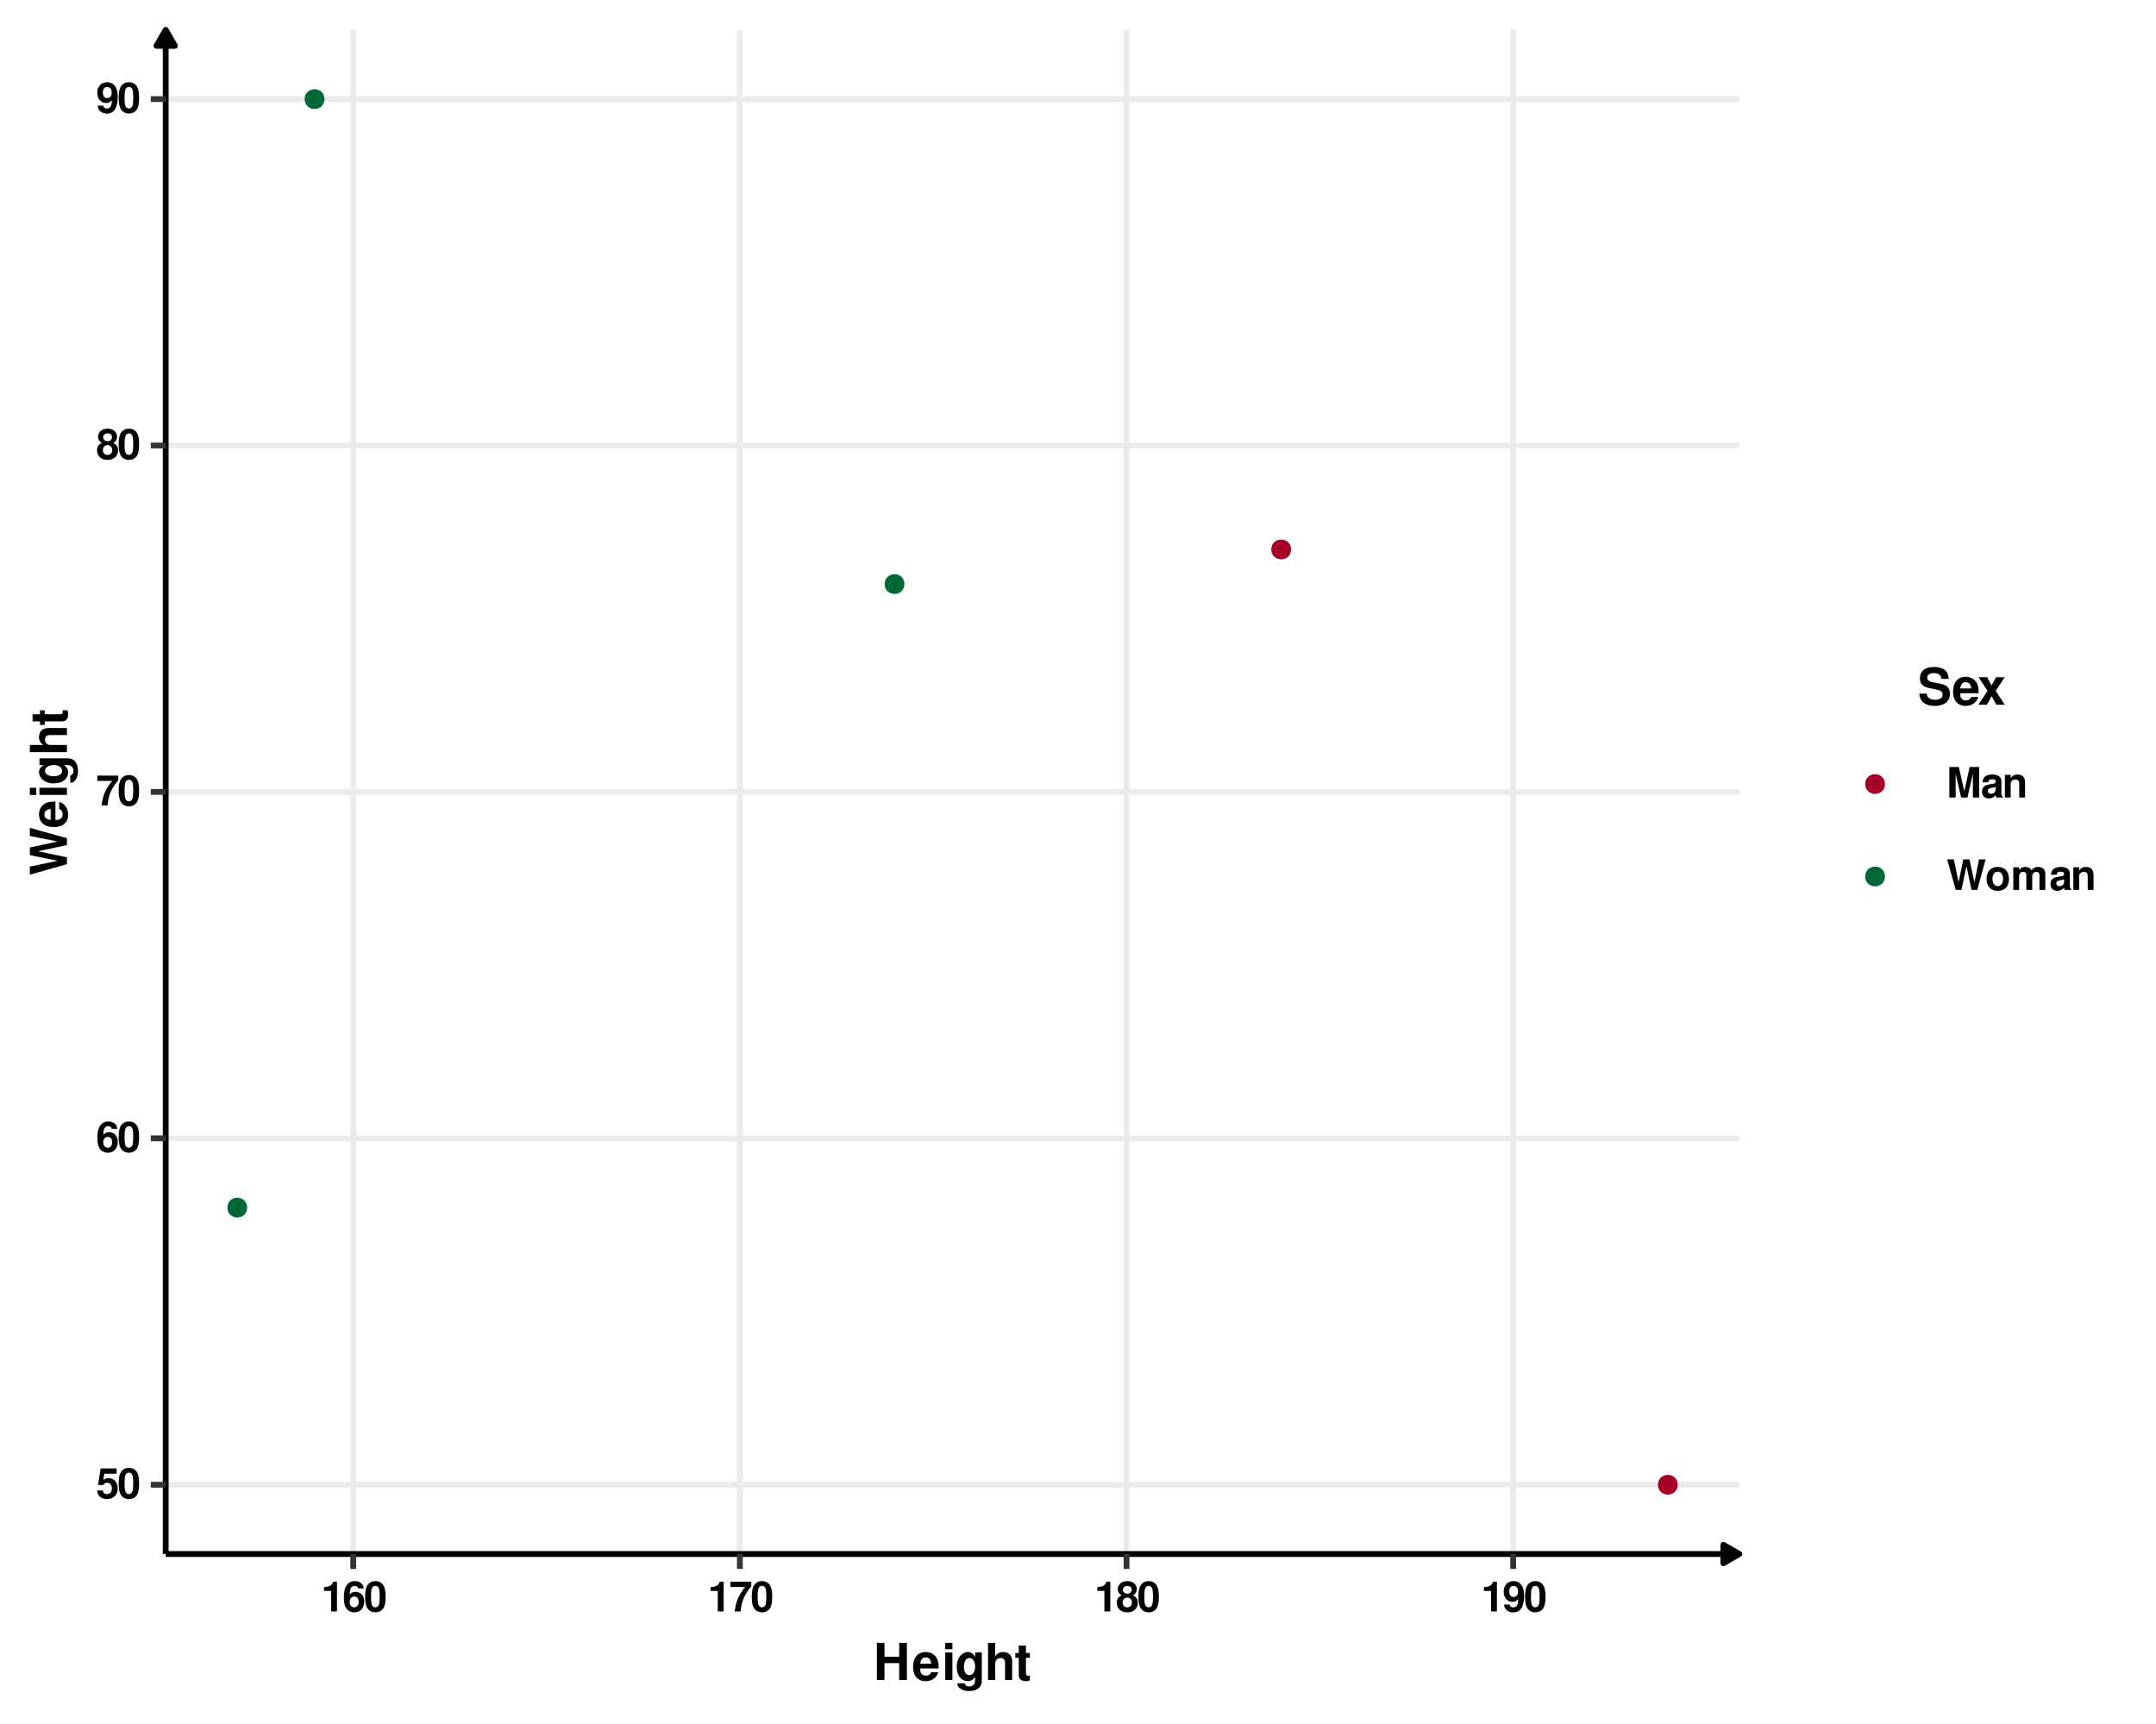 <?xml version="1.0" encoding="UTF-8"?>
<svg xmlns="http://www.w3.org/2000/svg" xmlns:xlink="http://www.w3.org/1999/xlink" width="504pt" height="403pt" viewBox="0 0 504 403" version="1.1">
<defs>
<g>
<symbol overflow="visible" id="glyph0-0">
<path style="stroke:none;" d=""/>
</symbol>
<symbol overflow="visible" id="glyph0-1">
<path style="stroke:none;" d="M 4.797 -6.953 L 1.078 -6.953 L 0.453 -3.078 L 1.688 -3.078 C 1.844 -3.422 2.156 -3.609 2.578 -3.609 C 3.266 -3.609 3.688 -3.109 3.688 -2.266 C 3.688 -1.453 3.266 -0.953 2.578 -0.953 C 1.984 -0.953 1.641 -1.25 1.609 -1.812 L 0.266 -1.812 C 0.281 -0.594 1.203 0.219 2.562 0.219 C 4.047 0.219 5.062 -0.797 5.062 -2.297 C 5.062 -3.719 4.188 -4.688 2.906 -4.688 C 2.438 -4.688 2.094 -4.578 1.688 -4.266 L 1.922 -5.719 L 4.797 -5.719 Z M 4.797 -6.953 "/>
</symbol>
<symbol overflow="visible" id="glyph0-2">
<path style="stroke:none;" d="M 2.672 -7.094 C 1.938 -7.094 1.297 -6.781 0.875 -6.203 C 0.469 -5.656 0.281 -4.781 0.281 -3.422 C 0.281 -2.188 0.438 -1.328 0.781 -0.797 C 1.188 -0.141 1.859 0.219 2.672 0.219 C 3.422 0.219 4.047 -0.078 4.484 -0.656 C 4.875 -1.188 5.062 -2.094 5.062 -3.391 C 5.062 -4.656 4.906 -5.531 4.578 -6.062 C 4.156 -6.734 3.484 -7.094 2.672 -7.094 Z M 2.672 -5.984 C 3.031 -5.984 3.312 -5.797 3.484 -5.422 C 3.609 -5.141 3.688 -4.375 3.688 -3.422 C 3.688 -2.641 3.625 -1.875 3.516 -1.594 C 3.359 -1.172 3.062 -0.953 2.672 -0.953 C 2.312 -0.953 2.031 -1.141 1.875 -1.484 C 1.734 -1.781 1.656 -2.516 1.656 -3.438 C 1.656 -4.266 1.719 -5.047 1.828 -5.328 C 1.984 -5.75 2.281 -5.984 2.672 -5.984 Z M 2.672 -5.984 "/>
</symbol>
<symbol overflow="visible" id="glyph0-3">
<path style="stroke:none;" d="M 4.969 -5.375 C 4.891 -5.812 4.812 -6.047 4.641 -6.297 C 4.266 -6.797 3.641 -7.094 2.875 -7.094 C 2.016 -7.094 1.312 -6.703 0.891 -6.016 C 0.484 -5.344 0.312 -4.562 0.312 -3.297 C 0.312 -2.109 0.453 -1.359 0.812 -0.797 C 1.219 -0.156 1.938 0.219 2.766 0.219 C 4.141 0.219 5.078 -0.797 5.078 -2.328 C 5.078 -3.656 4.266 -4.578 3.062 -4.578 C 2.5 -4.578 2.109 -4.406 1.688 -3.953 L 1.688 -4.109 C 1.719 -4.75 1.75 -4.953 1.844 -5.219 C 2.031 -5.734 2.359 -5.984 2.844 -5.984 C 3.281 -5.984 3.516 -5.812 3.688 -5.375 Z M 2.719 -3.484 C 3.375 -3.484 3.781 -3 3.781 -2.219 C 3.781 -1.484 3.328 -0.953 2.719 -0.953 C 2.094 -0.953 1.672 -1.453 1.672 -2.203 C 1.672 -2.953 2.094 -3.484 2.719 -3.484 Z M 2.719 -3.484 "/>
</symbol>
<symbol overflow="visible" id="glyph0-4">
<path style="stroke:none;" d="M 5.172 -6.953 L 0.281 -6.953 L 0.281 -5.719 L 3.75 -5.719 C 3.328 -5.266 2.484 -4 2.219 -3.406 C 1.734 -2.391 1.484 -1.484 1.297 0 L 2.688 0 C 2.812 -2.188 3.531 -3.875 5.172 -5.875 Z M 5.172 -6.953 "/>
</symbol>
<symbol overflow="visible" id="glyph0-5">
<path style="stroke:none;" d="M 4 -3.781 C 4.234 -3.906 4.344 -3.984 4.453 -4.078 C 4.734 -4.344 4.906 -4.766 4.906 -5.219 C 4.906 -6.297 3.969 -7.094 2.688 -7.094 C 1.391 -7.094 0.453 -6.297 0.453 -5.203 C 0.453 -4.531 0.719 -4.109 1.359 -3.781 C 0.547 -3.344 0.219 -2.828 0.219 -2 C 0.219 -0.688 1.219 0.219 2.688 0.219 C 4.141 0.219 5.141 -0.688 5.141 -2 C 5.141 -2.828 4.812 -3.344 4 -3.781 Z M 2.688 -5.984 C 3.297 -5.984 3.719 -5.609 3.719 -5.078 C 3.719 -4.547 3.297 -4.156 2.688 -4.156 C 2.078 -4.156 1.656 -4.531 1.656 -5.078 C 1.656 -5.609 2.078 -5.984 2.688 -5.984 Z M 2.672 -3.234 C 3.344 -3.234 3.766 -2.781 3.766 -2.062 C 3.766 -1.391 3.344 -0.953 2.672 -0.953 C 2.016 -0.953 1.594 -1.391 1.594 -2.078 C 1.594 -2.781 2.016 -3.234 2.672 -3.234 Z M 2.672 -3.234 "/>
</symbol>
<symbol overflow="visible" id="glyph0-6">
<path style="stroke:none;" d="M 0.375 -1.609 C 0.406 -0.547 1.297 0.234 2.5 0.234 C 3.391 0.234 4.062 -0.141 4.484 -0.844 C 4.844 -1.453 5.062 -2.516 5.062 -3.625 C 5.062 -4.641 4.891 -5.422 4.578 -5.953 C 4.141 -6.703 3.453 -7.094 2.609 -7.094 C 1.219 -7.094 0.281 -6.094 0.281 -4.641 C 0.281 -3.219 1.109 -2.234 2.344 -2.234 C 2.703 -2.234 3.031 -2.328 3.25 -2.484 C 3.375 -2.578 3.453 -2.672 3.688 -2.922 C 3.688 -1.578 3.312 -0.938 2.531 -0.938 C 2.047 -0.938 1.719 -1.203 1.688 -1.609 Z M 2.578 -5.969 C 3.25 -5.969 3.656 -5.469 3.656 -4.641 C 3.656 -3.875 3.234 -3.375 2.594 -3.375 C 1.969 -3.375 1.578 -3.859 1.578 -4.656 C 1.578 -5.469 1.953 -5.969 2.578 -5.969 Z M 2.578 -5.969 "/>
</symbol>
<symbol overflow="visible" id="glyph0-7">
<path style="stroke:none;" d="M 2.328 -4.797 L 2.328 0 L 3.703 0 L 3.703 -6.953 L 2.797 -6.953 C 2.578 -6.125 1.859 -5.703 0.672 -5.703 L 0.672 -4.797 Z M 2.328 -4.797 "/>
</symbol>
<symbol overflow="visible" id="glyph0-8">
<path style="stroke:none;" d="M 2.109 -5.562 L 3.406 0 L 4.875 0 L 6.141 -5.562 L 6.141 0 L 7.609 0 L 7.609 -7.141 L 5.391 -7.141 L 4.141 -1.453 L 2.844 -7.141 L 0.641 -7.141 L 0.641 0 L 2.109 0 Z M 2.109 -5.562 "/>
</symbol>
<symbol overflow="visible" id="glyph0-9">
<path style="stroke:none;" d="M 5.141 -0.172 C 4.891 -0.391 4.812 -0.547 4.812 -0.812 L 4.812 -3.75 C 4.812 -4.828 4.078 -5.375 2.656 -5.375 C 1.219 -5.375 0.484 -4.766 0.391 -3.547 L 1.719 -3.547 C 1.781 -4.094 2.016 -4.266 2.688 -4.266 C 3.219 -4.266 3.484 -4.094 3.484 -3.75 C 3.484 -3.562 3.391 -3.422 3.25 -3.328 C 3.062 -3.234 3.062 -3.234 2.375 -3.125 L 1.828 -3.031 C 0.781 -2.844 0.281 -2.312 0.281 -1.359 C 0.281 -0.406 0.906 0.219 1.875 0.219 C 2.469 0.219 3 -0.016 3.484 -0.531 C 3.484 -0.25 3.516 -0.156 3.641 0 L 5.141 0 Z M 3.484 -2.125 C 3.484 -1.328 3.094 -0.875 2.391 -0.875 C 1.938 -0.875 1.641 -1.125 1.641 -1.516 C 1.641 -1.938 1.859 -2.125 2.422 -2.25 L 2.906 -2.328 C 3.266 -2.406 3.328 -2.422 3.484 -2.5 Z M 3.484 -2.125 "/>
</symbol>
<symbol overflow="visible" id="glyph0-10">
<path style="stroke:none;" d="M 0.625 -5.297 L 0.625 0 L 1.984 0 L 1.984 -3.172 C 1.984 -3.797 2.422 -4.219 3.094 -4.219 C 3.688 -4.219 3.984 -3.891 3.984 -3.266 L 3.984 0 L 5.344 0 L 5.344 -3.547 C 5.344 -4.719 4.719 -5.375 3.578 -5.375 C 2.859 -5.375 2.375 -5.125 1.984 -4.531 L 1.984 -5.297 Z M 0.625 -5.297 "/>
</symbol>
<symbol overflow="visible" id="glyph0-11">
<path style="stroke:none;" d="M 7.156 0 L 9.125 -7.141 L 7.578 -7.141 L 6.5 -1.781 L 5.344 -7.141 L 3.906 -7.141 L 2.797 -1.797 L 1.688 -7.141 L 0.125 -7.141 L 2.141 0 L 3.469 0 L 4.641 -5.578 L 5.828 0 Z M 7.156 0 "/>
</symbol>
<symbol overflow="visible" id="glyph0-12">
<path style="stroke:none;" d="M 2.953 -5.375 C 1.328 -5.375 0.344 -4.312 0.344 -2.578 C 0.344 -0.828 1.328 0.219 2.953 0.219 C 4.578 0.219 5.578 -0.828 5.578 -2.531 C 5.578 -4.328 4.609 -5.375 2.953 -5.375 Z M 2.953 -4.266 C 3.719 -4.266 4.203 -3.594 4.203 -2.562 C 4.203 -1.562 3.688 -0.875 2.953 -0.875 C 2.219 -0.875 1.719 -1.562 1.719 -2.578 C 1.719 -3.594 2.219 -4.266 2.953 -4.266 Z M 2.953 -4.266 "/>
</symbol>
<symbol overflow="visible" id="glyph0-13">
<path style="stroke:none;" d="M 0.594 -5.297 L 0.594 0 L 1.953 0 L 1.953 -3.172 C 1.953 -3.828 2.312 -4.219 2.906 -4.219 C 3.359 -4.219 3.641 -3.953 3.641 -3.531 L 3.641 0 L 5.016 0 L 5.016 -3.172 C 5.016 -3.828 5.375 -4.219 5.953 -4.219 C 6.422 -4.219 6.703 -3.953 6.703 -3.531 L 6.703 0 L 8.078 0 L 8.078 -3.75 C 8.078 -4.766 7.453 -5.375 6.391 -5.375 C 5.719 -5.375 5.25 -5.141 4.844 -4.594 C 4.578 -5.094 4.062 -5.375 3.406 -5.375 C 2.797 -5.375 2.406 -5.188 1.953 -4.641 L 1.953 -5.297 Z M 0.594 -5.297 "/>
</symbol>
<symbol overflow="visible" id="glyph1-0">
<path style="stroke:none;" d=""/>
</symbol>
<symbol overflow="visible" id="glyph1-1">
<path style="stroke:none;" d="M 6.031 -3.938 L 6.031 0 L 7.828 0 L 7.828 -8.672 L 6.031 -8.672 L 6.031 -5.422 L 2.594 -5.422 L 2.594 -8.672 L 0.812 -8.672 L 0.812 0 L 2.594 0 L 2.594 -3.938 Z M 6.031 -3.938 "/>
</symbol>
<symbol overflow="visible" id="glyph1-2">
<path style="stroke:none;" d="M 6.234 -2.688 C 6.25 -2.828 6.25 -2.891 6.25 -2.969 C 6.25 -3.625 6.156 -4.219 6 -4.672 C 5.578 -5.828 4.531 -6.531 3.234 -6.531 C 1.391 -6.531 0.266 -5.203 0.266 -3.047 C 0.266 -0.984 1.375 0.281 3.203 0.281 C 4.641 0.281 5.812 -0.531 6.172 -1.812 L 4.531 -1.812 C 4.328 -1.297 3.875 -1 3.266 -1 C 2.781 -1 2.406 -1.203 2.172 -1.562 C 2.016 -1.797 1.953 -2.078 1.922 -2.688 Z M 1.953 -3.797 C 2.062 -4.781 2.469 -5.266 3.219 -5.266 C 3.984 -5.266 4.422 -4.75 4.516 -3.797 Z M 1.953 -3.797 "/>
</symbol>
<symbol overflow="visible" id="glyph1-3">
<path style="stroke:none;" d="M 2.469 -6.422 L 0.797 -6.422 L 0.797 0 L 2.469 0 Z M 2.469 -8.672 L 0.797 -8.672 L 0.797 -7.188 L 2.469 -7.188 Z M 2.469 -8.672 "/>
</symbol>
<symbol overflow="visible" id="glyph1-4">
<path style="stroke:none;" d="M 4.766 -6.422 L 4.766 -5.438 C 4.297 -6.188 3.781 -6.531 3.109 -6.531 C 2.531 -6.531 1.906 -6.25 1.469 -5.781 C 0.828 -5.125 0.484 -4.188 0.484 -3.062 C 0.484 -1.078 1.531 0.281 3.078 0.281 C 3.766 0.281 4.172 0.047 4.766 -0.656 L 4.766 0.219 C 4.766 0.984 4.219 1.531 3.422 1.531 C 2.828 1.531 2.469 1.266 2.328 0.781 L 0.625 0.781 C 0.625 1.281 0.812 1.625 1.25 1.969 C 1.766 2.391 2.469 2.594 3.375 2.594 C 5.234 2.594 6.344 1.703 6.344 0.219 L 6.344 -6.422 Z M 3.422 -5.141 C 4.203 -5.141 4.781 -4.281 4.781 -3.078 C 4.781 -1.922 4.234 -1.125 3.391 -1.125 C 2.672 -1.125 2.156 -1.922 2.156 -3.078 C 2.156 -4.297 2.672 -5.141 3.422 -5.141 Z M 3.422 -5.141 "/>
</symbol>
<symbol overflow="visible" id="glyph1-5">
<path style="stroke:none;" d="M 0.797 -8.672 L 0.797 0 L 2.469 0 L 2.469 -3.859 C 2.469 -4.594 3 -5.125 3.75 -5.125 C 4.125 -5.125 4.391 -4.984 4.578 -4.734 C 4.734 -4.516 4.781 -4.328 4.781 -3.922 L 4.781 0 L 6.438 0 L 6.438 -4.312 C 6.438 -5.109 6.234 -5.672 5.781 -6.047 C 5.422 -6.359 4.875 -6.531 4.344 -6.531 C 3.531 -6.531 2.922 -6.219 2.469 -5.5 L 2.469 -8.672 Z M 0.797 -8.672 "/>
</symbol>
<symbol overflow="visible" id="glyph1-6">
<path style="stroke:none;" d="M 3.578 -6.297 L 2.656 -6.297 L 2.656 -8.031 L 0.984 -8.031 L 0.984 -6.297 L 0.172 -6.297 L 0.172 -5.188 L 0.984 -5.188 L 0.984 -1.234 C 0.984 -0.219 1.531 0.281 2.625 0.281 C 3 0.281 3.281 0.234 3.578 0.141 L 3.578 -1.031 C 3.422 -1 3.328 -0.984 3.203 -0.984 C 2.766 -0.984 2.656 -1.125 2.656 -1.688 L 2.656 -5.188 L 3.578 -5.188 Z M 3.578 -6.297 "/>
</symbol>
<symbol overflow="visible" id="glyph1-7">
<path style="stroke:none;" d="M 7.234 -6.031 C 7.219 -7.828 6.016 -8.828 3.828 -8.828 C 1.734 -8.828 0.531 -7.844 0.531 -6.156 C 0.531 -4.812 1.219 -4.156 2.969 -3.828 L 4.188 -3.578 C 5.375 -3.359 5.828 -3.031 5.828 -2.328 C 5.828 -1.594 5.156 -1.156 4.078 -1.156 C 2.859 -1.156 2.172 -1.672 2.125 -2.594 L 0.375 -2.594 C 0.484 -0.734 1.766 0.281 3.984 0.281 C 6.219 0.281 7.531 -0.766 7.531 -2.531 C 7.531 -3.906 6.844 -4.625 5.234 -4.922 L 3.875 -5.188 C 2.609 -5.438 2.234 -5.688 2.234 -6.328 C 2.234 -6.984 2.812 -7.391 3.734 -7.391 C 4.875 -7.391 5.5 -6.922 5.562 -6.031 Z M 7.234 -6.031 "/>
</symbol>
<symbol overflow="visible" id="glyph1-8">
<path style="stroke:none;" d="M 4.234 -3.234 L 6.328 -6.422 L 4.328 -6.422 L 3.281 -4.484 L 2.234 -6.422 L 0.234 -6.422 L 2.328 -3.234 L 0.188 0 L 2.188 0 L 3.281 -2 L 4.375 0 L 6.375 0 Z M 4.234 -3.234 "/>
</symbol>
<symbol overflow="visible" id="glyph2-0">
<path style="stroke:none;" d=""/>
</symbol>
<symbol overflow="visible" id="glyph2-1">
<path style="stroke:none;" d="M 0 -8.688 L -8.672 -11.094 L -8.672 -9.203 L -2.172 -7.906 L -8.672 -6.5 L -8.672 -4.734 L -2.172 -3.391 L -8.672 -2.047 L -8.672 -0.156 L 0 -2.609 L 0 -4.219 L -6.781 -5.625 L 0 -7.078 Z M 0 -8.688 "/>
</symbol>
<symbol overflow="visible" id="glyph2-2">
<path style="stroke:none;" d="M -2.688 -6.234 C -2.828 -6.25 -2.891 -6.25 -2.969 -6.25 C -3.625 -6.25 -4.219 -6.156 -4.672 -6 C -5.828 -5.578 -6.531 -4.531 -6.531 -3.234 C -6.531 -1.391 -5.203 -0.266 -3.047 -0.266 C -0.984 -0.266 0.281 -1.375 0.281 -3.203 C 0.281 -4.641 -0.531 -5.812 -1.812 -6.172 L -1.812 -4.531 C -1.297 -4.328 -1 -3.875 -1 -3.266 C -1 -2.781 -1.203 -2.406 -1.562 -2.172 C -1.797 -2.016 -2.078 -1.953 -2.688 -1.922 Z M -3.797 -1.953 C -4.781 -2.062 -5.266 -2.469 -5.266 -3.219 C -5.266 -3.984 -4.75 -4.422 -3.797 -4.516 Z M -3.797 -1.953 "/>
</symbol>
<symbol overflow="visible" id="glyph2-3">
<path style="stroke:none;" d="M -6.422 -2.469 L -6.422 -0.797 L 0 -0.797 L 0 -2.469 Z M -8.672 -2.469 L -8.672 -0.797 L -7.188 -0.797 L -7.188 -2.469 Z M -8.672 -2.469 "/>
</symbol>
<symbol overflow="visible" id="glyph2-4">
<path style="stroke:none;" d="M -6.422 -4.766 L -5.438 -4.766 C -6.188 -4.297 -6.531 -3.781 -6.531 -3.109 C -6.531 -2.531 -6.25 -1.906 -5.781 -1.469 C -5.125 -0.828 -4.188 -0.484 -3.062 -0.484 C -1.078 -0.484 0.281 -1.531 0.281 -3.078 C 0.281 -3.766 0.047 -4.172 -0.656 -4.766 L 0.219 -4.766 C 0.984 -4.766 1.531 -4.219 1.531 -3.422 C 1.531 -2.828 1.266 -2.469 0.781 -2.328 L 0.781 -0.625 C 1.281 -0.625 1.625 -0.812 1.969 -1.25 C 2.391 -1.766 2.594 -2.469 2.594 -3.375 C 2.594 -5.234 1.703 -6.344 0.219 -6.344 L -6.422 -6.344 Z M -5.141 -3.422 C -5.141 -4.203 -4.281 -4.781 -3.078 -4.781 C -1.922 -4.781 -1.125 -4.234 -1.125 -3.391 C -1.125 -2.672 -1.922 -2.156 -3.078 -2.156 C -4.297 -2.156 -5.141 -2.672 -5.141 -3.422 Z M -5.141 -3.422 "/>
</symbol>
<symbol overflow="visible" id="glyph2-5">
<path style="stroke:none;" d="M -8.672 -0.797 L 0 -0.797 L 0 -2.469 L -3.859 -2.469 C -4.594 -2.469 -5.125 -3 -5.125 -3.75 C -5.125 -4.125 -4.984 -4.391 -4.734 -4.578 C -4.516 -4.734 -4.328 -4.781 -3.922 -4.781 L 0 -4.781 L 0 -6.438 L -4.312 -6.438 C -5.109 -6.438 -5.672 -6.234 -6.047 -5.781 C -6.359 -5.422 -6.531 -4.875 -6.531 -4.344 C -6.531 -3.531 -6.219 -2.922 -5.5 -2.469 L -8.672 -2.469 Z M -8.672 -0.797 "/>
</symbol>
<symbol overflow="visible" id="glyph2-6">
<path style="stroke:none;" d="M -6.297 -3.578 L -6.297 -2.656 L -8.031 -2.656 L -8.031 -0.984 L -6.297 -0.984 L -6.297 -0.172 L -5.188 -0.172 L -5.188 -0.984 L -1.234 -0.984 C -0.219 -0.984 0.281 -1.531 0.281 -2.625 C 0.281 -3 0.234 -3.281 0.141 -3.578 L -1.031 -3.578 C -1 -3.422 -0.984 -3.328 -0.984 -3.203 C -0.984 -2.766 -1.125 -2.656 -1.688 -2.656 L -5.188 -2.656 L -5.188 -3.578 Z M -6.297 -3.578 "/>
</symbol>
</g>
<clipPath id="clip1">
  <path d="M 38.738 6.973 L 406.605 6.973 L 406.605 363.262 L 38.738 363.262 Z M 38.738 6.973 "/>
</clipPath>
<clipPath id="clip2">
  <path d="M 38.738 346 L 406.605 346 L 406.605 348 L 38.738 348 Z M 38.738 346 "/>
</clipPath>
<clipPath id="clip3">
  <path d="M 38.738 265 L 406.605 265 L 406.605 267 L 38.738 267 Z M 38.738 265 "/>
</clipPath>
<clipPath id="clip4">
  <path d="M 38.738 184 L 406.605 184 L 406.605 186 L 38.738 186 Z M 38.738 184 "/>
</clipPath>
<clipPath id="clip5">
  <path d="M 38.738 103 L 406.605 103 L 406.605 105 L 38.738 105 Z M 38.738 103 "/>
</clipPath>
<clipPath id="clip6">
  <path d="M 38.738 22 L 406.605 22 L 406.605 24 L 38.738 24 Z M 38.738 22 "/>
</clipPath>
<clipPath id="clip7">
  <path d="M 81 6.973 L 84 6.973 L 84 363.262 L 81 363.262 Z M 81 6.973 "/>
</clipPath>
<clipPath id="clip8">
  <path d="M 172 6.973 L 174 6.973 L 174 363.262 L 172 363.262 Z M 172 6.973 "/>
</clipPath>
<clipPath id="clip9">
  <path d="M 262 6.973 L 265 6.973 L 265 363.262 L 262 363.262 Z M 262 6.973 "/>
</clipPath>
<clipPath id="clip10">
  <path d="M 353 6.973 L 355 6.973 L 355 363.262 L 353 363.262 Z M 353 6.973 "/>
</clipPath>
</defs>
<g id="surface122">
<rect x="0" y="0" width="504" height="403" style="fill:rgb(100%,100%,100%);fill-opacity:1;stroke:none;"/>
<rect x="0" y="0" width="504" height="403" style="fill:rgb(100%,100%,100%);fill-opacity:1;stroke:none;"/>
<path style="fill:none;stroke-width:1.358;stroke-linecap:round;stroke-linejoin:round;stroke:rgb(100%,100%,100%);stroke-opacity:1;stroke-miterlimit:10;" d="M 0 403 L 504 403 L 504 0 L 0 0 Z M 0 403 "/>
<g clip-path="url(#clip1)" clip-rule="nonzero">
<path style=" stroke:none;fill-rule:nonzero;fill:rgb(100%,100%,100%);fill-opacity:1;" d="M 38.738 363.262 L 406.605 363.262 L 406.605 6.973 L 38.738 6.973 Z M 38.738 363.262 "/>
</g>
<g clip-path="url(#clip2)" clip-rule="nonzero">
<path style="fill:none;stroke-width:1.358;stroke-linecap:butt;stroke-linejoin:round;stroke:rgb(92.157%,92.157%,92.157%);stroke-opacity:1;stroke-miterlimit:10;" d="M 38.738 347.066 L 406.602 347.066 "/>
</g>
<g clip-path="url(#clip3)" clip-rule="nonzero">
<path style="fill:none;stroke-width:1.358;stroke-linecap:butt;stroke-linejoin:round;stroke:rgb(92.157%,92.157%,92.157%);stroke-opacity:1;stroke-miterlimit:10;" d="M 38.738 266.094 L 406.602 266.094 "/>
</g>
<g clip-path="url(#clip4)" clip-rule="nonzero">
<path style="fill:none;stroke-width:1.358;stroke-linecap:butt;stroke-linejoin:round;stroke:rgb(92.157%,92.157%,92.157%);stroke-opacity:1;stroke-miterlimit:10;" d="M 38.738 185.117 L 406.602 185.117 "/>
</g>
<g clip-path="url(#clip5)" clip-rule="nonzero">
<path style="fill:none;stroke-width:1.358;stroke-linecap:butt;stroke-linejoin:round;stroke:rgb(92.157%,92.157%,92.157%);stroke-opacity:1;stroke-miterlimit:10;" d="M 38.738 104.145 L 406.602 104.145 "/>
</g>
<g clip-path="url(#clip6)" clip-rule="nonzero">
<path style="fill:none;stroke-width:1.358;stroke-linecap:butt;stroke-linejoin:round;stroke:rgb(92.157%,92.157%,92.157%);stroke-opacity:1;stroke-miterlimit:10;" d="M 38.738 23.168 L 406.602 23.168 "/>
</g>
<g clip-path="url(#clip7)" clip-rule="nonzero">
<path style="fill:none;stroke-width:1.358;stroke-linecap:butt;stroke-linejoin:round;stroke:rgb(92.157%,92.157%,92.157%);stroke-opacity:1;stroke-miterlimit:10;" d="M 82.574 363.262 L 82.574 6.973 "/>
</g>
<g clip-path="url(#clip8)" clip-rule="nonzero">
<path style="fill:none;stroke-width:1.358;stroke-linecap:butt;stroke-linejoin:round;stroke:rgb(92.157%,92.157%,92.157%);stroke-opacity:1;stroke-miterlimit:10;" d="M 172.957 363.262 L 172.957 6.973 "/>
</g>
<g clip-path="url(#clip9)" clip-rule="nonzero">
<path style="fill:none;stroke-width:1.358;stroke-linecap:butt;stroke-linejoin:round;stroke:rgb(92.157%,92.157%,92.157%);stroke-opacity:1;stroke-miterlimit:10;" d="M 263.344 363.262 L 263.344 6.973 "/>
</g>
<g clip-path="url(#clip10)" clip-rule="nonzero">
<path style="fill:none;stroke-width:1.358;stroke-linecap:butt;stroke-linejoin:round;stroke:rgb(92.157%,92.157%,92.157%);stroke-opacity:1;stroke-miterlimit:10;" d="M 353.727 363.262 L 353.727 6.973 "/>
</g>
<path style="fill-rule:nonzero;fill:rgb(0%,40.784%,21.569%);fill-opacity:1;stroke-width:0.709;stroke-linecap:round;stroke-linejoin:round;stroke:rgb(0%,40.784%,21.569%);stroke-opacity:1;stroke-miterlimit:10;" d="M 211.066 136.535 C 211.066 139.141 207.156 139.141 207.156 136.535 C 207.156 133.926 211.066 133.926 211.066 136.535 "/>
<path style="fill-rule:nonzero;fill:rgb(64.706%,0%,14.902%);fill-opacity:1;stroke-width:0.709;stroke-linecap:round;stroke-linejoin:round;stroke:rgb(64.706%,0%,14.902%);stroke-opacity:1;stroke-miterlimit:10;" d="M 301.453 128.438 C 301.453 131.043 297.543 131.043 297.543 128.438 C 297.543 125.828 301.453 125.828 301.453 128.438 "/>
<path style="fill-rule:nonzero;fill:rgb(64.706%,0%,14.902%);fill-opacity:1;stroke-width:0.709;stroke-linecap:round;stroke-linejoin:round;stroke:rgb(64.706%,0%,14.902%);stroke-opacity:1;stroke-miterlimit:10;" d="M 391.836 347.066 C 391.836 349.676 387.926 349.676 387.926 347.066 C 387.926 344.461 391.836 344.461 391.836 347.066 "/>
<path style="fill-rule:nonzero;fill:rgb(0%,40.784%,21.569%);fill-opacity:1;stroke-width:0.709;stroke-linecap:round;stroke-linejoin:round;stroke:rgb(0%,40.784%,21.569%);stroke-opacity:1;stroke-miterlimit:10;" d="M 75.488 23.168 C 75.488 25.773 71.582 25.773 71.582 23.168 C 71.582 20.562 75.488 20.562 75.488 23.168 "/>
<path style="fill-rule:nonzero;fill:rgb(0%,40.784%,21.569%);fill-opacity:1;stroke-width:0.709;stroke-linecap:round;stroke-linejoin:round;stroke:rgb(0%,40.784%,21.569%);stroke-opacity:1;stroke-miterlimit:10;" d="M 57.414 282.289 C 57.414 284.895 53.504 284.895 53.504 282.289 C 53.504 279.68 57.414 279.68 57.414 282.289 "/>
<path style="fill:none;stroke-width:1.358;stroke-linecap:butt;stroke-linejoin:round;stroke:rgb(0%,0%,0%);stroke-opacity:1;stroke-miterlimit:10;" d="M 38.738 363.262 L 38.738 6.973 "/>
<path style="fill-rule:nonzero;fill:rgb(0%,0%,0%);fill-opacity:1;stroke-width:1.358;stroke-linecap:butt;stroke-linejoin:round;stroke:rgb(0%,0%,0%);stroke-opacity:1;stroke-miterlimit:10;" d="M 40.898 10.715 L 38.738 6.973 L 36.578 10.715 Z M 40.898 10.715 "/>
<g style="fill:rgb(0%,0%,0%);fill-opacity:1;">
  <use xlink:href="#glyph0-1" x="22.461" y="350.211"/>
  <use xlink:href="#glyph0-2" x="27.461" y="350.211"/>
</g>
<g style="fill:rgb(0%,0%,0%);fill-opacity:1;">
  <use xlink:href="#glyph0-3" x="22.461" y="269.238"/>
  <use xlink:href="#glyph0-2" x="27.461" y="269.238"/>
</g>
<g style="fill:rgb(0%,0%,0%);fill-opacity:1;">
  <use xlink:href="#glyph0-4" x="22.461" y="188.262"/>
  <use xlink:href="#glyph0-2" x="27.461" y="188.262"/>
</g>
<g style="fill:rgb(0%,0%,0%);fill-opacity:1;">
  <use xlink:href="#glyph0-5" x="22.461" y="107.289"/>
  <use xlink:href="#glyph0-2" x="27.461" y="107.289"/>
</g>
<g style="fill:rgb(0%,0%,0%);fill-opacity:1;">
  <use xlink:href="#glyph0-6" x="22.461" y="26.312"/>
  <use xlink:href="#glyph0-2" x="27.461" y="26.312"/>
</g>
<path style="fill:none;stroke-width:1.358;stroke-linecap:butt;stroke-linejoin:round;stroke:rgb(20%,20%,20%);stroke-opacity:1;stroke-miterlimit:10;" d="M 35.25 347.066 L 38.738 347.066 "/>
<path style="fill:none;stroke-width:1.358;stroke-linecap:butt;stroke-linejoin:round;stroke:rgb(20%,20%,20%);stroke-opacity:1;stroke-miterlimit:10;" d="M 35.25 266.094 L 38.738 266.094 "/>
<path style="fill:none;stroke-width:1.358;stroke-linecap:butt;stroke-linejoin:round;stroke:rgb(20%,20%,20%);stroke-opacity:1;stroke-miterlimit:10;" d="M 35.25 185.117 L 38.738 185.117 "/>
<path style="fill:none;stroke-width:1.358;stroke-linecap:butt;stroke-linejoin:round;stroke:rgb(20%,20%,20%);stroke-opacity:1;stroke-miterlimit:10;" d="M 35.25 104.145 L 38.738 104.145 "/>
<path style="fill:none;stroke-width:1.358;stroke-linecap:butt;stroke-linejoin:round;stroke:rgb(20%,20%,20%);stroke-opacity:1;stroke-miterlimit:10;" d="M 35.25 23.168 L 38.738 23.168 "/>
<path style="fill:none;stroke-width:1.358;stroke-linecap:butt;stroke-linejoin:round;stroke:rgb(0%,0%,0%);stroke-opacity:1;stroke-miterlimit:10;" d="M 38.738 363.262 L 406.602 363.262 "/>
<path style="fill-rule:nonzero;fill:rgb(0%,0%,0%);fill-opacity:1;stroke-width:1.358;stroke-linecap:butt;stroke-linejoin:round;stroke:rgb(0%,0%,0%);stroke-opacity:1;stroke-miterlimit:10;" d="M 402.863 365.422 L 406.602 363.262 L 402.863 361.102 Z M 402.863 365.422 "/>
<path style="fill:none;stroke-width:1.358;stroke-linecap:butt;stroke-linejoin:round;stroke:rgb(20%,20%,20%);stroke-opacity:1;stroke-miterlimit:10;" d="M 82.574 366.75 L 82.574 363.262 "/>
<path style="fill:none;stroke-width:1.358;stroke-linecap:butt;stroke-linejoin:round;stroke:rgb(20%,20%,20%);stroke-opacity:1;stroke-miterlimit:10;" d="M 172.957 366.75 L 172.957 363.262 "/>
<path style="fill:none;stroke-width:1.358;stroke-linecap:butt;stroke-linejoin:round;stroke:rgb(20%,20%,20%);stroke-opacity:1;stroke-miterlimit:10;" d="M 263.344 366.75 L 263.344 363.262 "/>
<path style="fill:none;stroke-width:1.358;stroke-linecap:butt;stroke-linejoin:round;stroke:rgb(20%,20%,20%);stroke-opacity:1;stroke-miterlimit:10;" d="M 353.727 366.75 L 353.727 363.262 "/>
<g style="fill:rgb(0%,0%,0%);fill-opacity:1;">
  <use xlink:href="#glyph0-7" x="75.074" y="376.684"/>
  <use xlink:href="#glyph0-3" x="80.074" y="376.684"/>
  <use xlink:href="#glyph0-2" x="85.074" y="376.684"/>
</g>
<g style="fill:rgb(0%,0%,0%);fill-opacity:1;">
  <use xlink:href="#glyph0-7" x="165.457" y="376.684"/>
  <use xlink:href="#glyph0-4" x="170.457" y="376.684"/>
  <use xlink:href="#glyph0-2" x="175.457" y="376.684"/>
</g>
<g style="fill:rgb(0%,0%,0%);fill-opacity:1;">
  <use xlink:href="#glyph0-7" x="255.844" y="376.684"/>
  <use xlink:href="#glyph0-5" x="260.844" y="376.684"/>
  <use xlink:href="#glyph0-2" x="265.844" y="376.684"/>
</g>
<g style="fill:rgb(0%,0%,0%);fill-opacity:1;">
  <use xlink:href="#glyph0-7" x="346.227" y="376.684"/>
  <use xlink:href="#glyph0-6" x="351.227" y="376.684"/>
  <use xlink:href="#glyph0-2" x="356.227" y="376.684"/>
</g>
<g style="fill:rgb(0%,0%,0%);fill-opacity:1;">
  <use xlink:href="#glyph1-1" x="204.172" y="392.702"/>
  <use xlink:href="#glyph1-2" x="213.172" y="392.702"/>
  <use xlink:href="#glyph1-3" x="220.172" y="392.702"/>
  <use xlink:href="#glyph1-4" x="223.172" y="392.702"/>
  <use xlink:href="#glyph1-5" x="230.172" y="392.702"/>
  <use xlink:href="#glyph1-6" x="237.172" y="392.702"/>
</g>
<g style="fill:rgb(0%,0%,0%);fill-opacity:1;">
  <use xlink:href="#glyph2-1" x="15.647" y="204.617"/>
  <use xlink:href="#glyph2-2" x="15.647" y="193.617"/>
  <use xlink:href="#glyph2-3" x="15.647" y="186.617"/>
  <use xlink:href="#glyph2-4" x="15.647" y="183.617"/>
  <use xlink:href="#glyph2-5" x="15.647" y="176.617"/>
  <use xlink:href="#glyph2-6" x="15.647" y="169.617"/>
</g>
<g style="fill:rgb(0%,0%,0%);fill-opacity:1;">
  <use xlink:href="#glyph1-7" x="448.289" y="164.729"/>
  <use xlink:href="#glyph1-2" x="456.289" y="164.729"/>
  <use xlink:href="#glyph1-8" x="462.289" y="164.729"/>
</g>
<path style="fill-rule:nonzero;fill:rgb(64.706%,0%,14.902%);fill-opacity:1;stroke-width:0.709;stroke-linecap:round;stroke-linejoin:round;stroke:rgb(64.706%,0%,14.902%);stroke-opacity:1;stroke-miterlimit:10;" d="M 440.281 183.281 C 440.281 185.887 436.371 185.887 436.371 183.281 C 436.371 180.676 440.281 180.676 440.281 183.281 "/>
<path style="fill-rule:nonzero;fill:rgb(0%,40.784%,21.569%);fill-opacity:1;stroke-width:0.709;stroke-linecap:round;stroke-linejoin:round;stroke:rgb(0%,40.784%,21.569%);stroke-opacity:1;stroke-miterlimit:10;" d="M 440.281 204.883 C 440.281 207.488 436.371 207.488 436.371 204.883 C 436.371 202.277 440.281 202.277 440.281 204.883 "/>
<g style="fill:rgb(0%,0%,0%);fill-opacity:1;">
  <use xlink:href="#glyph0-8" x="455.051" y="186.426"/>
  <use xlink:href="#glyph0-9" x="463.051" y="186.426"/>
  <use xlink:href="#glyph0-10" x="468.051" y="186.426"/>
</g>
<g style="fill:rgb(0%,0%,0%);fill-opacity:1;">
  <use xlink:href="#glyph0-11" x="455.051" y="208.027"/>
  <use xlink:href="#glyph0-12" x="464.051" y="208.027"/>
  <use xlink:href="#glyph0-13" x="470.051" y="208.027"/>
  <use xlink:href="#glyph0-9" x="479.051" y="208.027"/>
  <use xlink:href="#glyph0-10" x="484.051" y="208.027"/>
</g>
</g>
</svg>
